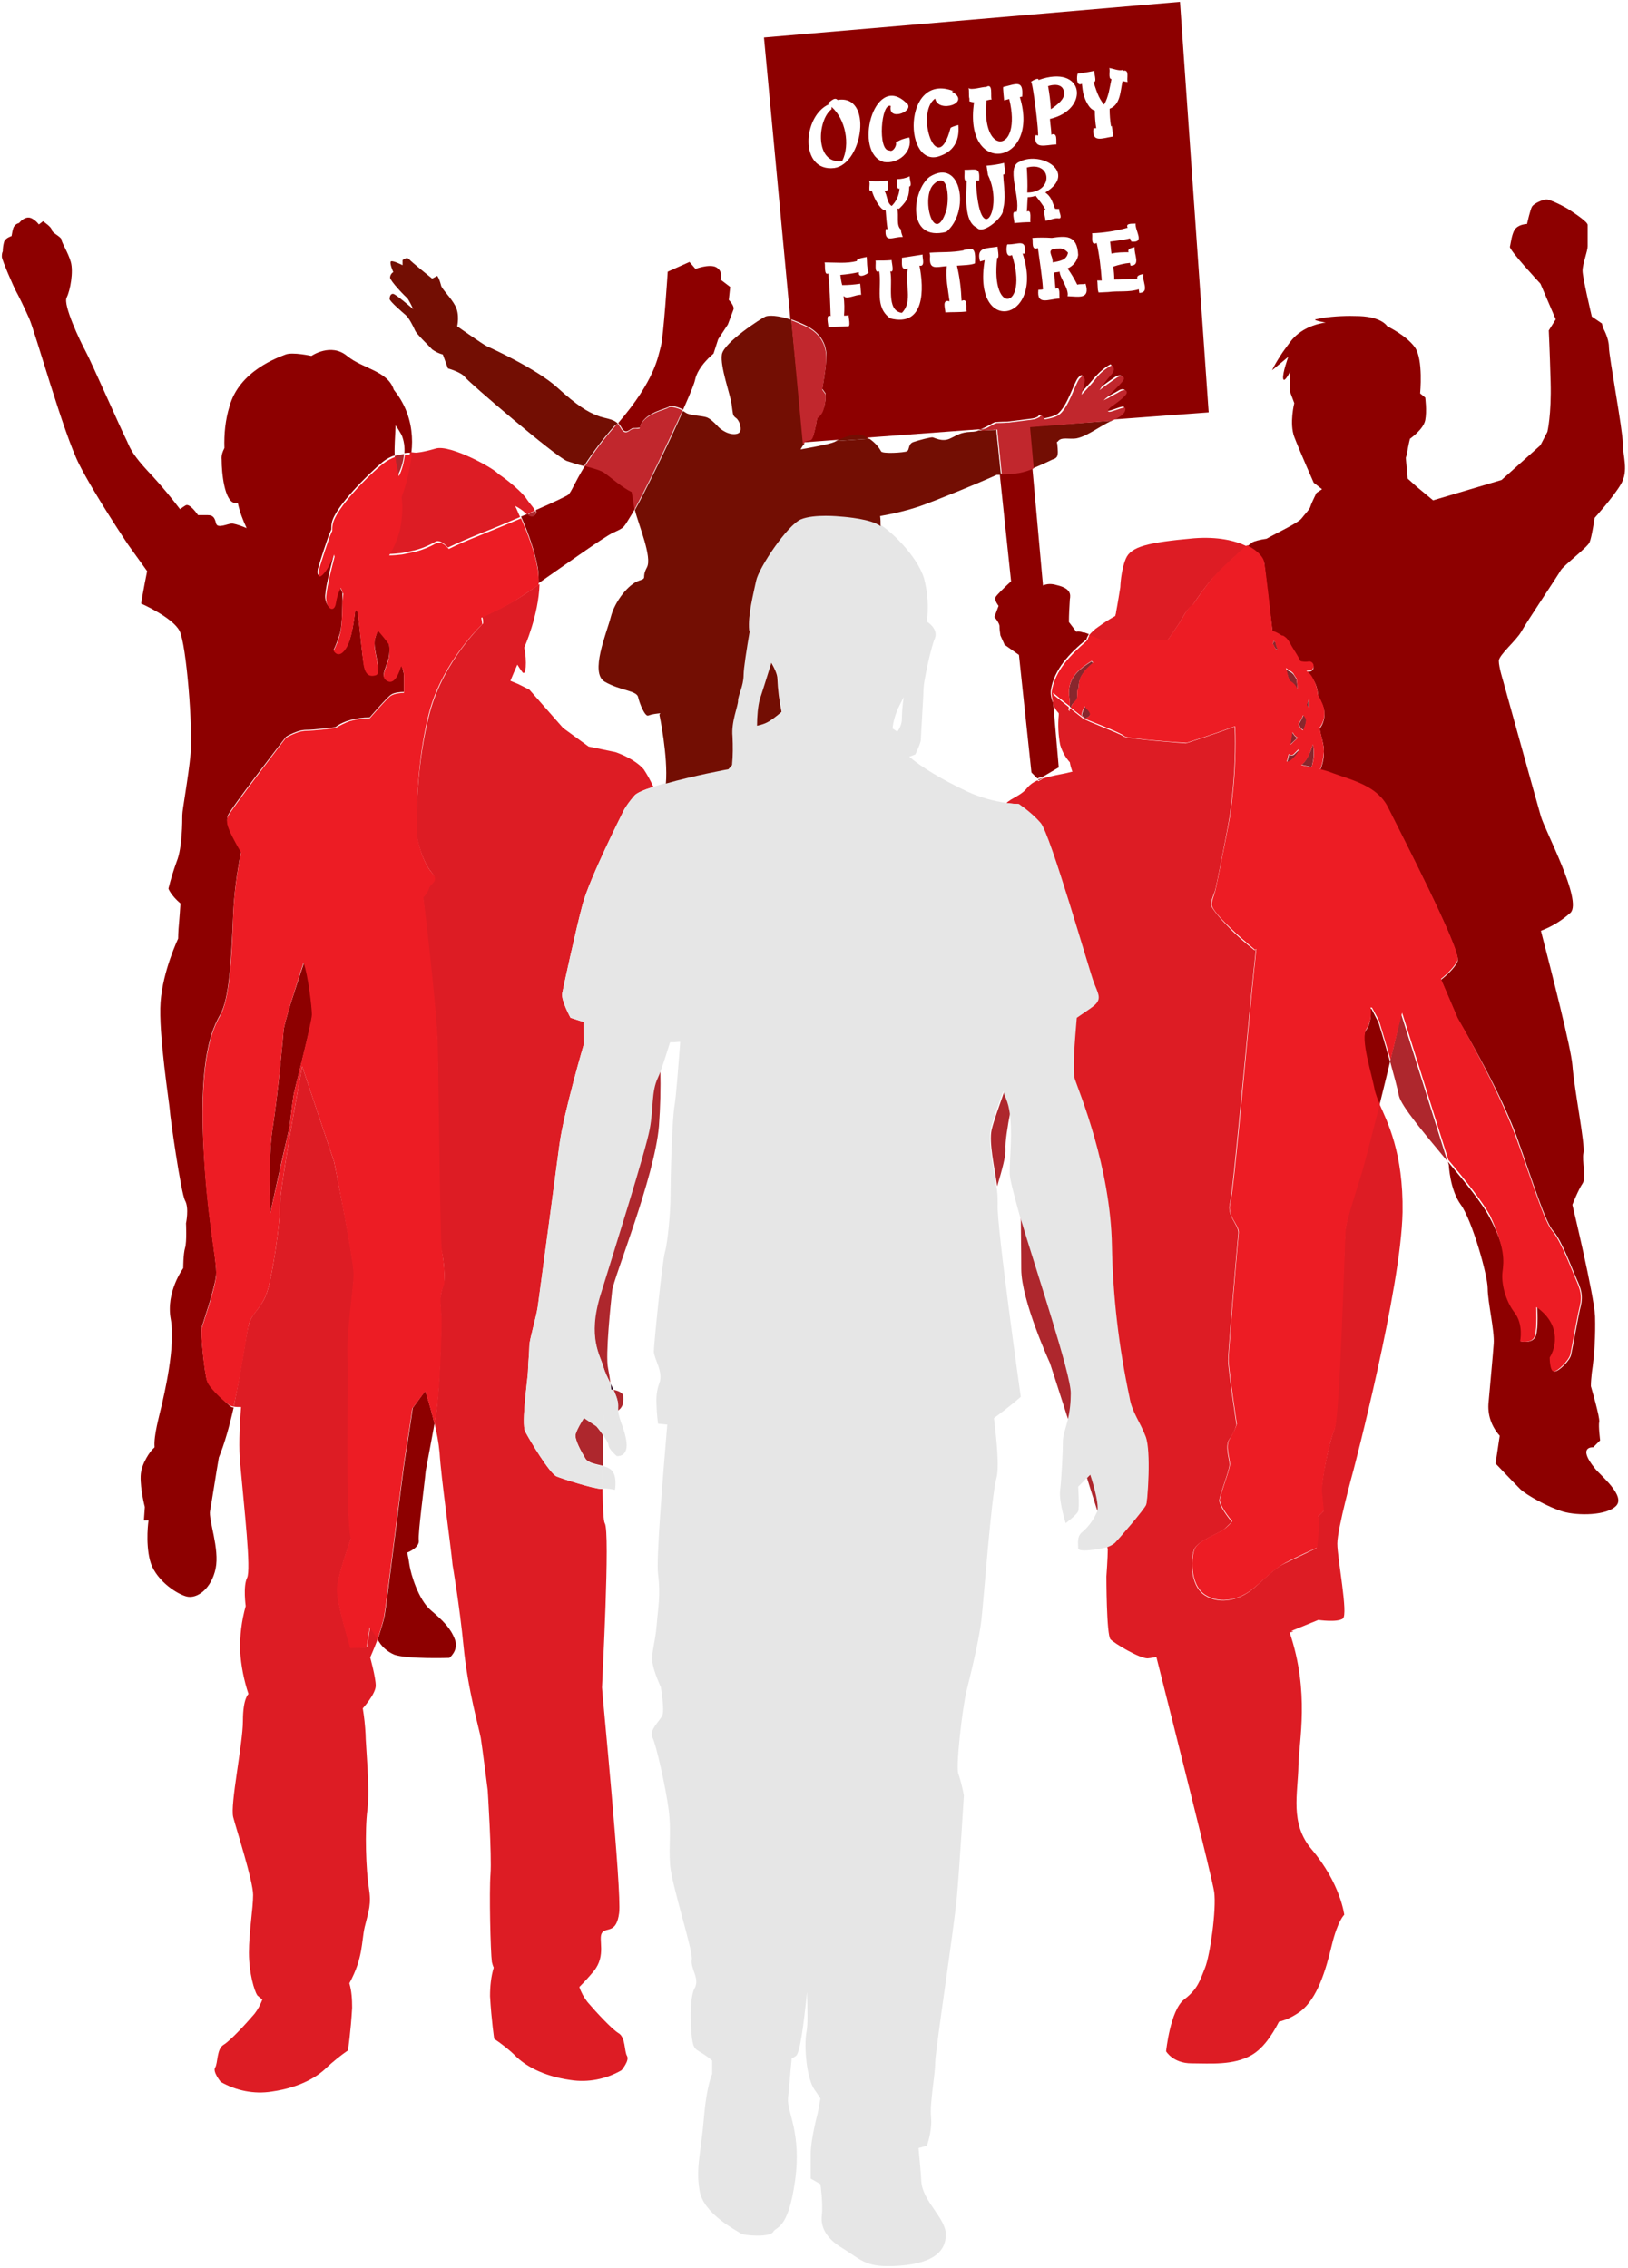 <?xml version="1.0" encoding="UTF-8"?>
<svg width="359px" height="500px" viewBox="0 0 359 500" version="1.1" xmlns="http://www.w3.org/2000/svg" xmlns:xlink="http://www.w3.org/1999/xlink">
    <!-- Generator: Sketch 58 (84663) - https://sketch.com -->
    <title>intro-ani-rect-3</title>
    <desc>Created with Sketch.</desc>
    <g id="Page-1" stroke="none" stroke-width="1" fill="none" fill-rule="evenodd">
        <g id="intro-ani-rect-3">
            <path d="M230.102,171.531 C231.939,170.918 233.98,170.714 235.408,170.306 L236.633,170 C236.633,170 236.531,169.898 236.531,169.898 C236.327,169.286 236.122,168.571 236.02,167.959 C235,166.837 234.286,165.51 233.878,164.082 C233.367,161.939 233.265,159.796 233.571,157.551 C233.571,157.449 233.571,157.347 233.571,157.143 C233.061,156.531 232.755,155.918 232.449,155.306 L233.673,169.388 L230.102,171.531 Z" id="Path"></path>
            <path d="M197.755,161.429 C198.367,160.612 198.776,159.592 198.776,158.571 C198.776,157.551 198.878,155.612 199.082,153.673 C198.673,154.694 198.163,155.612 197.857,156.122 C197.143,157.551 196.735,159.082 196.633,160.612 C196.939,160.816 197.245,161.02 197.551,161.224 C197.653,161.327 197.653,161.327 197.755,161.429 Z" id="Path"></path>
            <path d="M116.02,113.163 C115.306,112.551 114.49,111.939 113.673,111.531 C114.082,112.347 114.388,113.163 114.796,113.98 L116.327,113.367 C116.224,113.367 116.122,113.265 116.02,113.163 Z" id="Path"></path>
            <path d="M302.449,222.449 C302.347,222.449 302.245,222.449 302.143,222.347 C302.143,222.347 302.755,225 301.224,227.143 C299.694,229.286 302.449,237.041 303.061,240.714 C303.265,241.735 303.673,242.755 304.184,243.673 C305,240.408 305.816,237.041 306.531,234.082 C305.306,229.694 303.98,225.408 303.98,225.408 L302.449,222.449 Z" id="Path" fill="#8D0000" fill-rule="nonzero"></path>
            <path d="M237.347,139.286 L235.714,137.143 C235.714,135.51 235.816,133.878 235.918,132.143 C236.122,131.02 236.122,129.694 232.959,128.98 C231.939,128.673 230.918,128.673 230,129.082 L227.653,103.163 C226.633,103.571 225.51,103.878 224.388,104.082 C223.163,104.286 221.837,104.388 220.612,104.388 L219.592,94.49 L215.714,94.796 C217.551,94.286 218.878,93.163 219.49,93.061 C219.694,93.061 220.714,92.959 222.143,92.959 C224.388,92.653 227.245,92.347 227.755,92.245 C228.163,92.143 228.673,92.041 228.98,91.735 C228.98,91.735 229.286,90.816 230.102,92.245 C231.531,92.041 232.653,91.633 233.265,91.224 C235.408,89.49 236.837,84.286 237.755,83.265 C238.673,82.245 238.673,82.857 238.878,83.367 C239.082,83.878 238.163,86.837 238.163,86.837 C238.163,86.837 240,84.898 241.429,83.163 C242.449,82.041 243.571,81.02 244.898,80.306 C244.898,80.306 245.918,81.122 244.796,82.347 C243.878,83.469 242.959,84.592 242.143,85.816 C243.061,85.102 245.612,83.265 246.122,82.959 C246.837,82.551 247.857,82.755 247.449,83.571 C247.041,84.388 243.061,88.061 243.061,88.061 C243.469,87.959 243.98,87.755 244.286,87.449 C244.49,87.245 246.02,86.531 246.633,86.122 C247.245,85.714 248.163,85.612 248.163,86.429 C248.163,87.245 244.592,89.592 244.592,89.592 L244.082,90.102 C244.082,90.102 243.673,90.816 244.796,90.51 C245.918,90.204 247.857,89.286 247.857,89.796 C247.959,90.612 247.347,91.531 245,92.551 L245,92.551 L226.735,93.878 L226.735,93.878 L266.531,90.918 L260.204,0.408 L168.469,8.265 L176.837,97.551 L219.388,94.388 L222.959,128.163 C221.837,129.184 219.694,131.224 219.49,131.735 C219.286,132.449 220.204,133.571 220.204,133.571 L219.286,136.02 C219.286,136.02 220.408,137.347 220.408,138.061 C220.408,138.776 220.51,139.388 220.612,140.102 L221.531,142.143 L224.694,144.388 L227.449,170.306 L228.776,171.633 C229.184,171.429 229.592,171.327 230,171.224 L233.469,169.184 L232.245,155 C231.837,154.082 231.633,153.163 231.735,152.143 C232.449,147.551 235.918,143.98 239.388,141.122 C239.49,141.02 239.592,141.02 239.592,140.918 C239.694,140.51 239.898,140.204 240.102,139.796 L238.98,139.388 C239.184,139.694 238.061,138.98 237.347,139.286 Z M217.143,57.347 C216.939,57.449 216.327,57.551 216.122,57.653 C215.204,54.388 217.551,54.796 220,54.388 C219.898,54.49 220.51,57.143 219.898,56.837 C218.367,69.796 226.939,68.163 223.163,56.224 C221.735,57.041 221.837,54.388 222.143,53.878 C224.592,53.98 226.327,52.449 226.02,55.918 C225.816,55.918 225.714,55.918 225.51,55.918 C230.51,70.918 214.286,74.184 217.143,57.347 Z M223.673,49.184 C223.776,48.673 222.857,46.224 224.184,46.735 C225.102,43.469 221.633,36.531 225,35.612 L224.898,35.612 C229.694,33.265 237.653,38.061 230.51,42.449 C231.837,43.367 232.041,44.49 232.653,46.02 C232.857,46.02 233.367,46.122 233.571,46.02 C233.367,46.531 234.388,48.061 233.571,48.163 C232.551,47.959 231.531,48.571 230.51,48.673 C230.714,48.571 229.796,46.02 230.612,46.327 C230,45.204 229.184,44.184 228.367,43.163 C227.755,43.367 227.245,43.469 226.633,43.469 C226.531,44.49 226.531,45.612 226.429,46.633 C227.653,46.02 227.041,48.571 227.245,48.98 C226.122,48.98 224.592,49.082 223.673,49.184 Z M235.408,65.306 C235.816,63.776 233.673,61.224 233.673,59.898 C233.265,60 232.857,60 232.449,60.102 C232.551,61.327 232.653,62.449 232.755,63.673 C233.98,62.959 233.469,65.306 233.673,65.816 C231.224,65.918 228.571,67.449 228.98,63.878 C229.286,63.878 229.694,63.878 230,63.776 C229.796,60.714 229.286,57.857 228.878,54.694 C227.347,55.306 227.857,53.265 227.653,52.449 C229.082,52.347 230.51,52.347 231.939,52.449 C234.898,52.041 237.551,51.633 237.755,56.224 C237.551,57.551 236.633,58.673 235.408,59.184 C236.224,60.306 236.939,61.531 237.551,62.755 C238.367,62.551 238.878,62.755 239.388,62.551 C240.408,66.02 238.061,65.408 235.408,65.306 L235.408,65.306 Z M249.49,53.265 C249.388,53.061 249.286,52.857 249.184,52.551 C247.653,52.959 246.122,53.061 244.796,53.265 C244.898,53.878 245,55.306 245.102,55.918 C246.327,55.612 247.653,55.612 248.878,55.612 C248.469,54.796 249.796,54.592 250.204,54.49 C250,56.02 251.633,58.571 249.286,58.571 C249.286,58.367 249.184,58.163 249.184,57.959 C247.959,58.061 246.735,58.367 245.51,58.776 C245.612,59.694 245.714,60.714 245.714,61.633 C247.449,61.633 249.184,61.531 250.816,61.429 C250.51,60.612 251.837,60.51 252.143,60.408 C251.735,61.939 253.673,64.49 251.224,64.592 C251.224,64.286 251.122,64.082 251.122,63.776 C248.878,64.49 246.633,64.082 244.388,64.388 L244.388,64.388 L242.245,64.49 L242.143,64.082 C242.041,64.082 242.041,61.837 241.939,61.837 L242.959,61.837 C242.755,59.082 242.449,56.327 241.837,53.571 C240.408,54.286 241.02,52.041 240.816,51.429 C243.469,51.327 246.122,50.918 248.673,50.204 C248.061,49.082 250,49.388 250.408,49.286 C250.306,51.02 252.551,53.571 249.49,53.265 L249.49,53.265 Z M241.327,15.612 C241.122,15.918 242.041,18.265 241.122,18.061 C241.735,19.796 242.143,21.531 243.469,23.061 C244.49,21.327 244.694,19.286 245.102,17.449 C244.286,17.347 244.898,15.51 244.592,15 C245.51,15.102 246.735,15.714 247.653,15.408 C247.653,15.51 247.653,15.51 247.653,15.612 C249.184,15.204 248.367,17.449 248.673,18.061 C248.265,18.061 247.959,17.959 247.551,17.857 C247.041,20 247.143,23.061 244.694,23.98 C244.694,25.306 244.796,26.633 245,27.857 L245.204,27.755 C245.102,27.755 245.612,30.102 245.408,30.102 C242.959,30.51 240.714,31.531 241.122,28.265 L241.735,28.265 C241.531,27.041 241.429,25.714 241.429,24.388 C240.102,24.082 239.286,21.939 238.98,21.02 C238.776,20.204 238.673,19.388 238.571,18.469 C237.245,19.184 237.449,16.633 237.653,16.224 C236.429,16.429 240.102,15.918 241.327,15.612 L241.327,15.612 Z M228.98,17.653 C239.184,13.98 240.408,24.184 231.531,26.224 C231.633,27.755 231.837,28.571 231.837,29.694 C233.265,29.082 232.857,31.122 232.959,31.837 C230.51,31.939 227.857,33.061 228.367,29.796 C228.469,29.796 228.673,29.796 228.878,29.898 C229.184,29.898 227.755,17.857 227.347,18.061 C227.449,17.857 229.184,16.939 228.98,17.653 Z M217.449,19.184 C219.082,18.163 218.367,21.327 218.673,21.939 C218.367,21.939 217.959,22.041 217.551,22.143 C216.224,34.49 225.51,33.98 222.551,21.837 C222.143,21.939 221.735,22.041 221.429,22.143 C221.429,22.143 221.122,19.286 221.224,19.184 C224.184,18.469 225.714,17.551 225.408,21.327 C225.204,21.327 225.102,21.327 224.898,21.429 C229.49,36.429 212.347,39.184 214.796,22.551 C214.49,22.551 214.082,22.449 213.776,22.347 L213.776,21.735 C213.571,21.224 213.776,19.898 213.571,19.388 C214.082,20 216.735,19.082 217.449,19.184 L217.449,19.184 Z M210.306,20.102 C210.204,20.102 210,20.102 209.898,20.204 C214.388,22.653 206.837,25.102 206.224,21.735 C201.735,24.796 206.633,39.694 209.592,28.265 C209.694,27.959 211.122,27.653 211.327,27.551 C211.633,30.714 210.51,33.163 207.551,34.286 C199.184,37.857 198.878,15.612 210.306,20.102 L210.306,20.102 Z M208.673,51.122 C199.796,53.367 201.122,41.939 205,38.98 C212.041,34.592 213.98,46.735 208.673,51.122 L208.673,51.122 Z M199.694,22.551 C202.347,24.286 195.714,27.041 196.429,23.367 C194.286,22.449 193.469,33.367 196.122,33.163 C196.939,33.673 197.857,31.939 197.551,31.429 C198.469,30.816 199.388,30.51 200.51,30.306 C201.327,33.469 198.061,36.224 194.898,35.714 C188.061,33.776 192.653,16.02 199.694,22.551 L199.694,22.551 Z M182.857,22.959 C182.755,22.857 182.653,22.857 182.449,22.755 C182.959,22.653 183.98,21.224 184.694,22.041 C192.551,20.714 190.306,36.122 183.98,37.041 C176.224,37.959 176.939,25.51 182.857,22.959 L182.857,22.959 Z M182.143,79.898 C182.041,81.633 181.327,85.714 181.327,85.714 L182.041,86.735 C182.143,87.857 181.939,88.98 181.633,90 C181.327,90.816 180.816,91.531 180.204,92.041 C180.204,92.041 179.898,94.082 179.388,95.816 C178.878,97.551 178.367,96.633 177.449,97.347 C177.347,97.449 177.347,97.449 177.245,97.551 L177.041,97.551 L174.49,70.408 C175.612,70.816 176.837,71.327 177.857,71.837 C182.653,74.286 182.347,78.265 182.143,79.898 L182.143,79.898 Z M189.388,60 C188.061,60.306 186.633,60.51 185.306,60.612 C185.408,61.327 185.51,62.143 185.714,62.857 C187.041,62.857 188.367,62.755 189.694,62.551 C189.694,62.551 189.898,65 189.898,65 C188.776,64.898 186.633,66.122 186.122,65.306 L186.02,65.306 C186.224,66.735 186.224,68.163 186.122,69.592 C186.429,69.592 186.837,69.592 187.143,69.49 C187.041,69.694 187.755,72.347 186.837,71.939 L186.837,71.939 C185.408,72.041 183.98,72.041 182.653,72.143 C182.755,71.633 181.939,69.184 183.163,69.694 C183.061,66.531 182.959,63.367 182.653,60.306 C181.633,60.816 182.041,58.265 181.837,57.857 C184.286,57.857 186.633,58.163 188.98,57.551 C188.673,56.939 191.02,56.735 191.122,56.633 C191.224,57.857 191.122,58.878 191.531,60.102 C191.122,60.51 189.184,61.531 189.388,60 L189.388,60 Z M191.633,39.898 C192.959,40 194.388,40 195.714,39.796 C195.612,40.408 196.429,42.347 195,42.041 C195.714,43.061 195.51,44.694 196.633,45.408 C197.653,44.388 198.265,43.061 198.367,41.531 C197.551,42.041 197.959,39.694 197.755,39.49 C198.776,39.49 199.694,39.286 200.612,38.878 C200.51,39.49 201.224,41.02 200.51,41.122 C200.408,43.061 200.408,43.98 198.265,46.02 C198.265,46.02 198.265,46.02 198.265,46.02 L198.265,46.02 C198.163,46.02 197.857,46.02 197.857,46.02 C198.265,47.551 197.551,49.694 198.673,50.612 C198.673,51.122 198.878,51.735 199.082,52.245 C196.939,52.143 195,53.776 195.306,50.51 L195.714,50.51 C195.51,49.184 195.408,47.755 195.306,46.429 C194.796,46.327 194.388,46.02 194.082,45.612 C193.265,44.592 192.653,43.367 192.245,42.041 C191.224,42.551 192.041,40.408 191.633,39.898 L191.633,39.898 Z M202.755,58.571 C203.776,63.673 203.98,72.143 196.327,70.204 C192.755,67.653 194.49,63.469 193.878,59.796 C192.653,60.408 193.265,57.857 193.061,57.449 C194.286,57.449 195.408,57.449 196.633,57.347 C196.531,57.653 197.347,60.306 196.327,59.796 C196.939,62.755 195.306,68.469 198.878,68.98 C201.429,66.429 199.388,62.449 200.204,59.184 C198.469,59.796 198.98,57.857 198.878,56.837 C200.102,56.633 202.143,56.327 203.469,56.122 C203.265,56.531 204.184,58.878 202.755,58.571 Z M215,58.061 C214.082,58.469 212.347,58.469 211.02,58.571 C211.633,61.122 211.939,63.776 212.041,66.327 C213.571,65.612 212.959,67.959 213.163,68.673 C211.633,68.878 210,68.776 208.469,68.878 C208.469,68.061 207.653,65.918 209.388,66.429 C209.082,63.878 208.469,61.327 208.776,58.673 C206.327,58.878 204.796,59.592 205.102,56.429 L205,55.714 C207.755,55.51 209.694,55.714 212.449,55.204 C212.449,55 213.469,55 213.469,55 C215.408,54.184 215,57.143 215,58.061 L215,58.061 Z M213.163,39.898 C212.347,40 212.857,37.959 212.653,37.449 C215.306,37.449 216.122,36.735 215.918,39.796 L215.204,39.796 C215.918,55.51 221.531,46.02 217.857,38.571 C217.755,37.857 217.653,37.245 217.551,36.531 C218.878,36.429 220.204,36.224 221.429,35.918 C221.327,36.122 222.041,38.673 221.224,38.469 C221.327,41.02 221.939,43.776 221.122,46.327 C221.633,47.449 216.837,51.939 215.408,50.204 C212.449,48.776 213.163,43.163 213.163,39.898 Z" id="Shape" fill="#8D0000" fill-rule="nonzero"></path>
            <path d="M344.184,125.714 C344.898,124.592 350,120.714 350.51,119.592 C351.02,118.469 351.633,114.184 351.633,114.184 C351.633,114.184 355.714,109.694 357.449,106.735 C359.184,103.776 357.857,100.612 357.857,97.755 C357.857,94.898 354.796,78.571 354.796,76.531 C354.796,74.49 353.469,72.245 353.469,72.245 L353.265,71.327 L351.02,69.796 C351.02,69.796 348.98,61.224 348.98,59.694 C348.98,58.163 350.102,55.408 350.102,54.286 L350.102,49.592 C350.102,48.878 346.939,46.837 346.02,46.224 C345.102,45.612 341.939,43.98 341.02,43.98 C340.102,43.98 338.265,44.898 337.857,45.51 C337.449,46.122 336.735,49.388 336.735,49.388 C336.735,49.388 335.204,49.388 334.286,50.306 C333.367,51.224 333.163,53.673 332.959,54.388 C332.755,55.102 339.694,62.551 339.694,62.551 L343.061,70.408 L341.531,72.857 C341.531,72.857 341.735,76.939 341.939,84.184 C342.143,91.429 341.224,95.204 341.224,95.204 L339.694,98.163 L331.122,105.816 L316.02,110.306 L312.449,107.347 L310.408,105.51 L310,100.918 C310.102,100.714 310.102,100.51 310.204,100.306 C310.612,97.857 310.918,96.735 310.918,96.735 C310.918,96.735 313.878,94.694 314.286,92.653 C314.694,90.612 314.286,87.653 314.286,87.653 L313.163,86.735 C313.163,86.735 313.878,79.286 312.041,76.633 C310.204,73.98 305.918,71.939 305.918,71.939 C305.918,71.939 304.796,69.898 299.796,69.694 C297.041,69.592 294.286,69.694 291.633,70.102 C291.122,70.204 290.612,70.306 290.102,70.408 C289.388,70.612 292.347,71.122 292.347,71.122 C292.347,71.122 287.347,71.531 284.49,75.408 C283.673,76.531 282.959,77.449 282.449,78.265 C281.735,79.388 281.02,80.51 280.51,81.633 L284.082,78.673 C284.082,78.673 282.755,82.347 282.959,83.469 C283.163,84.592 284.49,81.939 284.49,81.939 L284.49,86.429 L285.408,88.878 C285.408,88.878 284.286,93.367 285.408,96.327 C286.531,99.286 289.694,106.429 289.694,106.429 C289.694,106.429 290.51,107.041 291.531,107.857 L290.306,108.673 C290.306,108.673 289.184,110.918 288.98,111.633 C288.776,112.347 288.061,112.959 286.939,114.388 C286.02,115.408 281.429,117.551 279.286,118.776 C277.857,118.98 276.633,119.286 276.122,119.592 C275.918,119.796 275.51,120.102 275,120.408 C277.347,121.633 278.571,123.163 278.776,124.184 C278.98,125.714 280,134.694 280.612,139.286 C281.327,139.49 282.041,139.898 282.653,140.306 C282.755,140.306 282.959,140.306 283.061,140.408 C283.98,140.918 284.388,141.837 284.898,142.755 C285.51,143.776 286.224,144.796 286.735,145.918 C286.837,146.02 286.939,146.02 287.041,146.02 C287.551,146.02 288.061,146.02 288.673,146.02 C290,146.02 290,148.061 288.673,148.061 L288.061,148.061 C288.673,148.571 289.082,149.082 289.49,149.694 C290.204,150.816 290.612,152.041 290.612,153.367 C291.02,153.98 291.327,154.694 291.633,155.408 C292.347,157.143 292.143,159.184 291.02,160.612 C291.224,162.347 292.041,164.082 291.939,165.918 C291.939,167.245 291.633,168.571 291.122,169.796 C292.041,170.102 293.061,170.408 294.082,170.714 C298.265,172.245 303.673,173.367 306.122,178.265 C308.571,183.163 322.347,209.796 321.429,211.939 C321.02,212.959 319.694,214.49 317.755,216.02 L321.429,224.592 C321.429,224.592 330.408,239.592 334.388,250.408 C338.265,261.224 340.714,269.388 342.551,271.429 C344.388,273.469 346.735,279.898 347.653,281.939 C348.571,283.98 349.184,285.51 348.571,287.959 C347.959,290.408 346.735,297.551 346.429,298.776 C346.122,300 343.776,302.347 342.857,302.347 C341.939,302.347 341.939,299.286 341.939,299.286 C343.061,297.449 343.367,295.306 342.857,293.265 C341.939,290 338.98,288.163 338.98,288.163 C338.98,288.163 339.286,292.653 338.673,294.49 C338.061,296.327 335.408,295.714 335.408,295.714 C335.408,295.714 336.327,292.143 334.184,289.388 C332.041,286.633 331.224,282.755 331.531,280.408 C331.837,278.061 332.143,275.306 328.469,268.367 C326.939,265.408 323.163,260.714 319.286,256.122 L319.49,256.837 C319.49,256.837 319.694,262.245 322.143,265.612 C324.592,268.98 328.061,281.122 328.061,284.082 C328.061,287.041 329.592,293.367 329.388,296.224 C329.184,299.082 328.673,304.388 328.265,309.082 C327.959,311.837 328.878,314.49 330.714,316.531 L329.796,322.653 C329.796,322.653 333.878,326.939 335.204,328.265 C336.531,329.592 341.531,332.347 344.694,333.265 C347.857,334.184 354.388,334.184 356.429,331.939 C358.469,329.694 352.755,325.102 351.735,323.776 C347.653,318.776 351.327,319.082 351.327,319.082 L352.857,317.551 C352.857,317.551 352.449,314.388 352.653,313.469 C352.857,312.551 350.816,305.612 350.816,305.612 C350.816,304.592 350.918,303.673 351.02,302.653 C351.633,298.571 351.837,294.388 351.735,290.204 C351.531,285.51 346.735,265.612 346.735,265.612 C346.735,265.612 348.061,262.245 348.98,260.918 C349.898,259.592 348.776,255.918 349.184,254.184 C349.592,252.347 347.143,240.204 346.735,234.796 C346.429,231.02 342.245,214.694 339.796,205.204 C342.245,204.286 344.388,202.959 346.327,201.224 C348.98,198.571 340.714,183.163 339.796,180 C338.878,176.837 331.429,150 331.429,150 C331.429,150 330.51,147.041 330.51,145.714 C330.51,144.388 334.388,141.224 335.51,139.184 C336.633,137.143 343.571,126.837 344.184,125.714 Z" id="Path" fill="#8D0000" fill-rule="nonzero"></path>
            <path d="M45.714,304.49 C45.102,302.959 44.184,293.878 44.49,292.653 C44.796,291.429 47.347,284.184 47.653,281.122 C47.959,278.061 45.51,268.367 44.796,250.816 C44.082,233.265 46.633,227.041 48.571,223.673 C50.51,220.306 51.02,211.837 51.429,201.531 C51.633,196.939 52.245,192.347 53.163,187.755 C52.551,186.633 52.041,185.714 51.735,185.204 C50.204,182.347 49.898,181.122 50.204,179.898 C50.51,178.673 63.061,162.449 63.061,162.449 C63.061,162.449 65.51,160.918 67.449,160.918 C69.388,160.918 73.98,160.306 73.98,160.306 C74.898,159.592 76.02,159.082 77.143,158.776 C78.571,158.367 80,158.163 81.531,158.163 C81.531,158.163 85.306,153.776 86.224,153.163 C86.939,152.653 88.367,152.551 89.082,152.551 L89.082,148.776 C88.98,148.061 88.776,147.245 88.469,146.633 C87.551,149.49 86.531,150.612 85.51,150 C83.776,149.184 85,147.653 85.714,145.102 C85.918,144.082 85.918,142.959 85.816,141.939 C85.102,140.918 84.184,139.796 83.367,138.878 C83.061,139.49 82.857,140.204 82.653,140.918 C82.143,143.265 84.388,148.163 82.857,148.673 C80.51,149.388 80.306,147.041 80,144.898 C79.796,143.469 79.286,138.163 78.878,134.796 L78.367,134.286 C78.061,136.837 77.551,140.714 76.429,142.551 C74.796,145.408 73.571,143.265 73.571,143.265 C74.184,142.041 74.592,140.816 75,139.49 C75.51,137.653 75.51,132.449 75.51,132.449 L75.51,130.612 C75.306,130.306 75.204,130 75.102,129.694 C75.102,129.592 75.102,129.49 75,129.286 C74.49,130.306 74.082,131.531 73.878,132.653 C73.673,134.796 72.041,134.082 71.735,131.939 C71.531,130.51 72.755,125.612 73.571,122.449 L73.469,121.939 C72.857,123.367 72.143,125.102 71.224,126.122 C69.592,127.959 70.102,125.408 70.102,125.408 C70.102,125.408 70.816,122.857 72.449,118.163 C72.653,117.653 72.857,117.245 73.061,116.735 C73.061,116.224 73.061,115.816 73.163,115.306 C73.776,111.837 81.327,104.388 84.388,101.837 C85.204,101.224 86.02,100.714 87.041,100.408 C86.939,98.571 87.143,96.224 87.245,93.776 C87.755,94.49 88.163,95.204 88.571,95.918 C89.082,97.143 89.286,98.571 89.184,99.898 C89.694,99.796 90.204,99.796 90.714,99.796 C90.918,98.163 90.918,96.633 90.714,95 C90.306,91.633 88.98,88.571 86.837,85.918 C85.51,81.735 80,81.327 76.531,78.469 C72.959,75.51 68.673,78.469 68.673,78.469 C68.673,78.469 64.49,77.551 62.959,78.163 C61.429,78.776 52.755,81.735 50.612,89.592 C49.694,92.551 49.388,95.714 49.49,98.776 C49.082,99.592 48.776,100.408 48.878,101.327 C48.878,104.286 49.49,110.612 51.837,110.918 C52.041,110.918 52.245,110.918 52.449,110.918 C52.857,112.857 53.571,114.694 54.388,116.429 C53.367,116.02 52.347,115.612 51.224,115.408 C50.306,115.408 47.959,116.633 47.653,115.408 C47.347,114.184 47.041,113.571 45.816,113.571 L43.673,113.571 C43.673,113.571 41.837,110.816 40.918,111.429 C40.714,111.531 40.306,111.837 39.694,112.245 C37.755,109.694 35.714,107.245 33.571,104.898 C28.469,99.592 28.571,98.265 27.755,96.735 C26.939,95.204 20.102,79.694 18.878,77.449 C17.653,75.204 13.878,67.245 14.694,65.612 C15.51,63.98 16.224,59.898 15.612,57.755 C15,55.612 13.571,53.469 13.571,52.857 C13.571,52.245 11.429,51.327 11.429,50.714 C11.429,50.102 9.49,48.776 9.49,48.776 L8.571,49.49 C8.571,49.49 7.347,47.857 6.122,47.959 C5.306,48.061 4.694,48.571 4.184,49.184 C3.673,49.286 3.163,49.694 2.959,50.204 C2.755,50.816 2.653,51.429 2.551,52.041 C2.551,52.041 1.224,52.449 0.918,53.265 C0.714,53.98 0.612,54.694 0.612,55.408 C0.408,55.816 0.408,56.224 0.408,56.633 C0.51,57.551 3.061,63.367 3.571,64.286 C4.082,65.204 5.102,67.245 6.429,70.204 C7.755,73.163 13.98,95.51 17.449,102.347 C20.918,109.184 28.265,120.102 28.265,120.102 L32.449,125.918 C31.633,129.898 31.122,133.061 31.122,133.061 C31.122,133.061 38.061,136.122 39.592,139.082 C41.122,142.041 42.551,160.714 42.041,166.122 C41.531,171.531 40.204,178.469 40.204,179.694 C40.204,180.918 40.204,186.939 38.98,189.898 C38.265,191.837 37.653,193.878 37.143,195.918 C37.143,195.918 37.653,197.347 39.796,199.184 C39.694,200.612 39.592,202.347 39.49,203.367 C39.286,205.408 39.286,206.939 39.286,206.939 C39.286,206.939 35.918,213.98 35.408,220.918 C34.898,227.857 37.449,243.878 37.449,244.796 C37.449,245.714 39.898,263.061 40.816,264.694 C41.735,266.327 41.02,269.694 41.02,269.694 C41.02,269.694 41.224,273.776 40.816,275.102 C40.408,276.429 40.408,279.592 40.408,279.592 C40.408,279.592 36.531,284.796 37.653,290.816 C38.776,296.837 36.122,307.755 35.612,310 C35.102,312.245 33.878,316.531 34.082,318.98 C34.082,318.98 34.082,318.98 34.082,319.082 L33.469,319.694 C33.469,319.694 31.122,322.449 31.02,325.408 C30.918,328.367 31.939,332.245 31.939,332.245 L31.735,335.204 L32.755,335.204 C32.755,335.204 32.041,339.898 33.061,343.98 C34.082,348.061 38.571,351.224 41.02,351.939 C43.469,352.653 46.633,350.204 47.551,345.816 C48.469,341.429 45.918,335 46.327,333.061 C46.633,331.531 47.755,324.184 48.265,321.327 C49.49,318.367 50.612,314.388 51.531,310.306 C51.327,310.306 51.224,310.204 51.02,310.204 C50.102,309.49 46.327,306.02 45.714,304.49 Z" id="Path" fill="#8D0000" fill-rule="nonzero"></path>
            <path d="M160.714,66.122 L161.02,63.265 L158.878,61.633 C158.878,61.633 159.592,59.796 157.857,58.878 C156.327,58.163 153.367,59.286 153.367,59.286 L152.041,57.755 L147.245,59.898 C147.245,59.898 146.327,74.286 145.714,76.429 C145.102,78.571 144.49,83.776 136.327,93.265 C136.531,93.469 136.735,93.776 136.939,94.082 C137.959,96.122 138.878,94.49 139.592,94.388 C139.694,94.388 140.306,94.388 141.122,94.286 C141.735,91.02 147.041,90.102 147.449,89.694 C147.857,89.286 149.592,89.694 150.612,90.306 C147.449,97.449 142.245,108.265 140,112.143 C139.898,111.837 139.898,111.633 139.898,111.429 C139.796,110.51 139.592,109.388 139.388,108.265 C137.449,107.449 134.694,105.102 133.469,104.184 C132.653,103.571 130.816,103.061 129.082,102.551 C126.633,106.531 126.02,108.469 125.306,109.082 C124.694,109.49 121.939,110.816 118.163,112.449 C118.163,112.551 118.163,112.653 118.265,112.755 C118.265,113.367 117.653,114.286 116.429,113.265 L114.898,113.878 C116.531,117.551 117.959,121.633 118.571,125.102 C118.776,126.224 118.776,127.449 118.776,128.571 C125.102,124.184 133.367,118.265 135.204,117.449 C137.857,116.224 137.347,116.531 139.388,113.265 C141.429,110 152.653,86.837 153.265,83.776 C153.878,80.714 157.347,77.959 157.347,77.959 L158.367,74.796 L160.51,71.531 C160.51,71.531 161.429,69.082 161.735,68.265 C162.041,67.449 160.714,66.122 160.714,66.122 Z" id="Path" fill="#8D0000" fill-rule="nonzero"></path>
            <path d="M91.02,310.408 C91.02,310.408 90.102,316.939 89.49,320.408 C88.878,323.878 85.408,352.857 84.796,356.327 C84.388,358.061 83.878,359.694 83.265,361.429 C84.082,362.959 85.306,364.082 86.939,364.796 C89.796,365.816 99.082,365.51 99.082,365.51 C99.082,365.51 101.224,363.878 100.306,361.429 C99.388,358.98 97.755,357.347 95,355 C92.245,352.653 90.612,347.041 90.306,345.102 C90.204,344.286 90,343.265 89.796,342.245 L89.898,342.245 C89.898,342.245 92.551,341.224 92.347,339.592 C92.143,337.959 93.571,327.653 93.878,324.286 C93.98,323.673 94.796,319.388 95.816,313.878 C94.898,310 93.776,306.633 93.776,306.633 L91.02,310.408 Z" id="Path" fill="#8D0000" fill-rule="nonzero"></path>
            <path d="M62.551,227.041 C62.245,230.51 61.327,240.816 60.102,248.878 C59.388,253.265 59.388,261.327 59.49,267.959 C61.429,258.878 63.878,248.265 63.878,248.265 C63.878,248.265 64.49,242.653 64.796,241.122 C65.102,239.592 68.878,225.204 68.878,223.673 C68.878,222.245 68.163,215.102 67.041,212.245 C64.898,218.571 62.755,225.306 62.551,227.041 Z" id="Path" fill="#8D0000" fill-rule="nonzero"></path>
            <path d="M88.061,116.224 C87.551,118.265 86.735,120.306 85.612,122.143 C86.531,122.143 87.551,122.041 88.469,121.939 L91.429,121.327 C93.061,120.918 94.49,120.306 95.918,119.49 C96.633,118.98 97.653,119.49 98.776,120.714 C100.714,119.796 103.061,118.776 105.816,117.653 C108.776,116.531 111.837,115.204 114.694,113.98 C114.286,113.163 113.98,112.245 113.571,111.531 C114.388,111.939 115.204,112.449 115.918,113.163 C116.02,113.265 116.122,113.367 116.224,113.367 C116.837,113.061 117.449,112.857 117.959,112.551 C117.755,111.939 116.939,111.224 116.122,110 C115.204,108.571 111.939,105.816 109.898,104.49 C108.98,103.265 99.286,97.959 96.122,98.878 C92.959,99.796 91.735,99.796 91.735,99.796 C91.327,99.796 90.918,99.694 90.408,99.694 C90.102,102.857 89.286,106.02 88.163,109.082 C88.673,111.633 88.571,113.98 88.061,116.224 Z" id="Path" fill="#DD1C24" fill-rule="nonzero"></path>
            <path d="M136.224,310.102 C136.224,310.408 136.224,310.714 136.224,311.02 C137.653,310.102 137.449,308.673 137.449,307.857 C137.449,307.041 136.122,306.531 135.306,306.429 C135.918,307.857 136.429,309.184 136.224,310.102 Z" id="Path" fill="#AE272D" fill-rule="nonzero"></path>
            <path d="M128.776,312.551 C128.776,312.551 127.245,315 126.939,316.122 C126.633,317.245 128.163,320 129.082,321.531 C129.694,322.551 131.429,322.755 132.959,323.163 C132.959,321.02 132.959,318.673 132.959,316.327 C132.245,315.306 131.429,314.286 131.429,314.286 L128.776,312.551 Z" id="Path" fill="#AE272D" fill-rule="nonzero"></path>
            <path d="M143.163,248.776 C142.245,253.571 135.306,275.51 132.347,285.204 C129.388,294.898 132.347,298.776 132.959,301.122 C133.367,302.449 133.98,303.673 134.592,304.898 C134.49,303.776 134.286,302.755 134.082,301.633 C133.469,298.776 134.694,287.245 135,284.49 C135.306,281.735 144.388,259.49 145.306,248.265 C145.612,244.082 145.714,240 145.612,235.816 C145.408,236.429 145.204,236.939 145,237.347 C143.469,240.714 144.082,243.98 143.163,248.776 Z" id="Path" fill="#AE272D" fill-rule="nonzero"></path>
            <path d="M81.633,358.673 L80.918,363.163 L77.347,363.265 C77.347,363.265 74.184,353.367 74.388,350.204 C74.49,347.653 76.531,341.735 77.449,339.082 C76.224,333.98 76.939,304.49 76.735,299.286 C76.531,293.673 78.061,283.98 78.061,280.816 C78.061,277.653 73.673,256.122 73.673,256.122 L66.633,235.102 C64.286,247.857 61.735,262.755 61.735,265.612 C61.735,270.102 60.102,280.918 58.98,284.592 C57.857,288.265 55.816,289.082 54.898,291.837 C54.388,293.367 53.265,301.837 51.531,310.102 C52.041,310.204 52.551,310.204 53.163,310.204 C52.755,315.102 52.653,319.49 52.959,322.551 C53.878,332.857 55.408,346.02 54.49,347.857 C53.571,349.694 54.184,354.082 54.184,354.082 C53.265,357.347 52.857,360.714 52.959,364.082 C53.163,367.245 53.776,370.408 54.796,373.469 C54.796,373.469 53.571,374.388 53.571,379.388 C53.571,384.388 50.714,397.857 51.429,400.612 C52.143,403.367 55.816,414.694 55.816,417.755 C55.816,420.816 54.898,425.918 54.898,430.51 C54.898,435.102 56.122,438.98 56.735,439.898 C57.041,440.204 57.449,440.51 57.857,440.816 C57.449,441.939 56.837,443.061 56.122,443.98 C54.286,446.122 50.816,449.898 49.286,450.816 C47.755,451.735 48.061,454.898 47.449,455.816 C46.837,456.735 48.673,458.98 48.673,458.98 C52.041,460.918 56.02,461.735 59.898,461.122 C66.429,460.204 70.204,457.653 72.041,455.816 C73.469,454.49 75.102,453.163 76.735,452.041 C76.735,452.041 77.347,447.959 77.653,442.653 C77.653,440.816 77.551,438.98 77.041,437.245 C80.102,431.633 79.694,428.061 80.408,424.898 C81.327,421.122 81.939,419.898 81.327,416.122 C80.714,412.347 80.408,403.673 81.02,398.98 C81.633,394.286 80.612,384.694 80.612,382.245 C80.51,380.408 80.306,378.469 80,376.633 C80,376.633 82.857,373.469 82.857,371.633 C82.857,369.796 81.633,365.408 81.633,365.408 C81.633,365.408 82.449,363.571 83.265,361.429 C83.061,361.122 82.959,360.816 82.857,360.51 L81.633,358.673 Z" id="Path" fill="#DD1C24" fill-rule="nonzero"></path>
            <path d="M122.755,325.51 C121.224,324.898 116.735,317.347 115.816,315.612 C114.898,313.878 116.429,303.571 116.429,302.347 C116.429,301.122 116.735,297.857 116.735,296.633 C116.735,295.408 118.265,290.306 118.571,288.163 C118.878,286.02 122.449,259.286 123.367,252.347 C124.286,245.408 128.776,230.102 128.776,230.102 L128.673,225.306 L125.816,224.388 C125.816,224.388 123.673,220.51 123.98,218.98 C124.286,217.449 126.939,205.102 128.469,199.388 C130,193.673 137.245,179.286 137.245,179.286 C137.245,179.286 137.857,177.755 139.898,175.408 C140.408,174.796 142.041,174.082 144.082,173.469 C143.469,172.143 142.755,170.816 141.939,169.592 C139.796,167.143 135.714,165.816 135.714,165.816 L129.796,164.592 L124.184,160.51 L116.735,152.041 L114.286,150.816 L112.551,150.102 C113.061,148.878 113.571,147.653 114.082,146.531 C114.388,147.041 114.796,147.653 115.102,148.061 C116.02,149.49 116.224,145.714 115.612,142.755 C115.612,142.755 118.776,135.714 118.98,128.776 C116.224,130.714 113.878,132.245 112.551,132.959 C110.918,133.878 108.571,135 106.327,136.02 C106.531,136.429 106.531,136.939 106.531,137.449 C106.531,137.449 97.857,145.612 94.796,157.041 C91.735,168.469 91.836,181.122 91.836,183.265 C91.836,185.408 93.367,190.204 95.102,192.245 C96.837,194.286 94.796,194.694 94.49,195.816 C94.184,196.531 93.776,197.245 93.265,197.755 C94.286,206.735 96.224,223.673 96.429,229.796 C96.633,238.367 96.837,273.571 97.347,275.612 C97.857,277.653 98.265,282.143 97.755,283.265 C97.449,284.184 97.245,285.204 97.041,286.224 C97.041,286.224 97.041,287.755 97.245,289.796 C97.449,291.837 96.837,308.163 96.122,311.939 C96.02,312.551 95.918,313.163 95.816,313.776 C96.327,315.918 96.735,318.061 96.939,320.306 C97.245,325.612 99.388,340.612 99.796,345 C99.796,345 101.327,353.776 102.245,363.163 C103.163,372.551 105.714,381.327 106.02,383.163 C106.327,385 107.551,394.694 107.551,394.694 C107.551,394.694 108.469,409.082 108.163,413.163 C107.857,417.245 108.163,430.306 108.469,432.551 C108.571,432.959 108.673,433.367 108.878,433.776 C108.265,435.816 108.061,437.959 108.061,440.102 C108.367,445.408 108.98,449.49 108.98,449.49 C110.612,450.612 112.245,451.837 113.673,453.265 C115.51,455.102 119.286,457.653 125.816,458.571 C129.694,459.184 133.673,458.367 137.041,456.429 C137.041,456.429 138.878,454.286 138.265,453.265 C137.653,452.245 137.959,449.184 136.429,448.265 C134.898,447.347 131.429,443.571 129.592,441.429 C128.776,440.408 128.163,439.286 127.755,438.061 C128.878,436.939 129.898,435.816 130.918,434.592 C133.776,431.122 131.837,427.449 132.755,426.122 C133.673,424.796 135.918,426.429 136.531,421.735 C137.143,417.041 132.755,373.061 132.755,372.041 C132.755,371.02 134.592,337.653 133.367,335.816 C133.061,335.306 132.959,332.449 132.857,328.265 L132.653,328.265 C130.816,328.163 124.286,326.122 122.755,325.51 Z" id="Path" fill="#DD1C24" fill-rule="nonzero"></path>
            <path d="M87.347,102.653 C87.551,103.367 87.653,104.082 87.755,104.796 C88.469,103.265 88.98,101.735 89.082,100.102 C88.367,100.204 87.653,100.306 87.041,100.51 C87.041,101.224 87.143,101.939 87.347,102.653 Z" id="Path" fill="#AE272D" fill-rule="nonzero"></path>
            <path d="M97.347,289.898 C97.143,287.857 97.143,286.327 97.143,286.327 C97.245,285.306 97.449,284.388 97.857,283.367 C98.265,282.245 97.857,277.755 97.449,275.714 C97.041,273.673 96.735,238.469 96.531,229.898 C96.327,223.776 94.49,206.837 93.367,197.857 C93.878,197.245 94.388,196.633 94.592,195.918 C94.898,194.694 97.041,194.388 95.204,192.347 C93.367,190.306 91.939,185.408 91.939,183.367 C91.939,181.327 91.633,168.673 94.592,157.245 C97.551,145.816 106.327,137.653 106.327,137.653 C106.327,137.143 106.224,136.735 106.122,136.224 C108.367,135.204 110.714,134.082 112.347,133.163 C113.673,132.449 116.02,130.816 118.776,128.98 C118.776,127.755 118.776,126.633 118.571,125.51 C118.061,122.143 116.531,117.959 114.898,114.286 C112.041,115.51 108.98,116.735 106.02,117.959 C103.163,119.082 100.816,120.102 98.98,121.02 C97.857,119.796 96.837,119.286 96.122,119.796 C94.694,120.612 93.163,121.224 91.633,121.633 L88.673,122.245 C87.755,122.347 86.735,122.449 85.816,122.449 C86.939,120.612 87.755,118.673 88.265,116.531 C88.673,114.286 88.878,111.939 88.571,109.592 C89.694,106.531 90.408,103.367 90.816,100.204 C90.306,100.204 89.796,100.204 89.286,100.306 C89.082,101.939 88.673,103.571 87.959,105 C87.857,104.286 87.653,103.571 87.551,102.857 C87.347,102.143 87.245,101.429 87.245,100.714 C86.327,101.02 85.408,101.531 84.592,102.143 C81.429,104.592 73.98,112.143 73.367,115.612 C73.265,116.122 73.265,116.531 73.265,117.041 C73.061,117.449 72.857,117.959 72.653,118.469 C71.02,123.163 70.306,125.714 70.306,125.714 C70.306,125.714 69.796,128.265 71.429,126.429 C72.347,125.408 73.163,123.673 73.673,122.245 L73.776,122.755 C72.959,125.918 71.735,130.816 71.939,132.245 C72.143,134.388 73.776,135.102 74.082,132.959 C74.286,131.735 74.592,130.612 75.204,129.592 C75.204,129.796 75.306,129.898 75.306,130 C75.408,130.306 75.51,130.612 75.714,130.918 L75.51,132.653 C75.51,132.653 75.51,137.857 75,139.694 C74.694,141.02 74.184,142.245 73.571,143.469 C73.571,143.469 74.694,145.612 76.429,142.755 C77.551,140.918 78.061,136.939 78.367,134.49 L78.878,135 C79.286,138.367 79.796,143.673 80,145.102 C80.204,147.245 80.51,149.592 82.857,148.878 C84.388,148.469 82.143,143.469 82.653,141.122 C82.755,140.408 83.061,139.694 83.367,139.082 C84.184,140 85.102,141.122 85.816,142.143 C85.918,143.163 85.918,144.286 85.714,145.306 C85,147.857 83.776,149.388 85.51,150.204 C86.633,150.714 87.653,149.592 88.469,146.837 C88.878,147.551 89.082,148.265 89.082,148.98 L89.082,152.755 C88.469,152.755 87.041,152.857 86.224,153.367 C85.306,153.98 81.531,158.367 81.531,158.367 C80.102,158.367 78.571,158.571 77.143,158.98 C76.02,159.388 75,159.898 73.98,160.51 C73.98,160.51 69.286,161.122 67.449,161.122 C65.612,161.122 63.061,162.653 63.061,162.653 C63.061,162.653 50.612,178.878 50.204,180.102 C49.796,181.327 50.204,182.551 51.735,185.408 C51.939,185.816 52.449,186.735 53.163,187.959 C52.245,192.449 51.633,197.041 51.429,201.735 C51.122,212.041 50.51,220.51 48.571,223.878 C46.633,227.245 44.184,233.571 44.796,251.02 C45.408,268.469 47.959,278.163 47.653,281.327 C47.347,284.49 44.796,291.633 44.49,292.857 C44.184,294.082 45.102,303.163 45.714,304.694 C46.327,306.224 50.102,309.694 51.02,310 C51.224,310 51.327,310.102 51.531,310.102 C53.367,301.939 54.49,293.367 54.898,291.837 C55.816,289.184 57.857,288.265 58.98,284.592 C60.102,280.918 61.735,270.204 61.735,265.612 C61.735,262.755 64.286,247.857 66.633,235.102 L73.673,256.122 C73.673,256.122 77.959,277.755 77.959,280.918 C77.959,284.082 76.327,293.776 76.633,299.388 C76.837,304.694 76.122,334.082 77.347,339.184 C76.429,341.837 74.388,347.755 74.286,350.306 C74.184,353.469 77.245,363.367 77.245,363.367 L80.816,363.265 L81.531,358.776 L82.755,360.612 C82.857,360.918 83.061,361.224 83.163,361.531 C83.776,359.898 84.286,358.163 84.694,356.429 C85.306,352.959 88.776,323.98 89.388,320.51 C90,317.041 90.918,310.51 90.918,310.51 L93.776,306.735 C93.776,306.735 94.898,310.102 95.816,313.98 C95.918,313.367 96.02,312.755 96.122,312.143 C96.939,308.265 97.551,291.939 97.347,289.898 Z M64.796,241.122 C64.49,242.653 63.878,248.265 63.878,248.265 C63.878,248.265 61.531,258.878 59.49,267.959 C59.388,261.429 59.388,253.265 60.102,248.878 C61.327,240.714 62.245,230.408 62.551,227.041 C62.755,225.306 64.898,218.571 66.939,212.245 C67.959,215 68.776,222.245 68.776,223.673 C68.776,225.204 65.102,239.592 64.796,241.122 L64.796,241.122 Z" id="Shape" fill="#ED1C24" fill-rule="nonzero"></path>
            <path d="M118.163,112.959 C118.163,112.857 118.163,112.755 118.061,112.653 C117.449,112.857 116.939,113.163 116.327,113.469 C117.551,114.388 118.163,113.571 118.163,112.959 Z" id="Path" fill="#AE272D" fill-rule="nonzero"></path>
            <path d="M239.592,158.265 C241.224,157.551 240.102,156.633 239.592,156.122 C239.49,156.02 239.388,155.816 239.286,155.714 C238.98,156.327 238.673,157.041 238.571,157.653 C238.673,157.857 238.776,157.959 238.98,158.163 C238.98,158.265 238.98,158.265 239.082,158.265 L239.082,158.265 C239.184,158.367 239.388,158.367 239.592,158.265 Z" id="Path" fill="#88272D" fill-rule="nonzero"></path>
            <path d="M236.02,156.735 C236.02,156.531 236.02,156.224 236.02,156.02 L235.714,155.816 C235.714,156.02 235.612,156.224 235.612,156.429 C235.816,156.531 235.918,156.633 236.02,156.735 Z" id="Path"></path>
            <path d="M236.837,154.898 C237.449,154.286 237.551,154.184 237.551,153.265 C237.551,153.061 237.551,152.755 237.551,152.449 C237.653,152.143 237.653,151.939 237.857,151.633 C237.857,150.714 238.061,149.694 238.571,148.878 C239.184,147.857 240.102,146.939 241.02,146.224 L241.02,146.224 C241.02,146.122 240.816,146.02 240.714,145.816 C238.061,147.449 235.714,149.286 235.714,152.755 C235.714,153.469 235.918,154.184 235.918,155 C235.918,155.306 235.918,155.51 235.918,155.816 L236.224,156.02 C236.224,155.612 236.429,155.204 236.837,154.898 Z" id="Path" fill="#88272D" fill-rule="nonzero"></path>
            <path d="M281.02,141.429 C280.918,141.327 280.816,141.327 280.816,141.327 C280.816,141.531 280.816,141.735 280.816,141.735 L280.612,141.837 C280.816,142.245 281.02,142.551 281.224,142.959 C281.429,143.061 281.735,143.265 281.939,143.367 C281.633,142.857 281.429,142.245 281.327,141.633 C281.224,141.531 281.122,141.531 281.02,141.429 Z" id="Path" fill="#88272D" fill-rule="nonzero"></path>
            <path d="M235.408,158.98 C235.306,160.204 235.408,161.327 235.612,162.551 C235.51,161.429 235.612,160.306 235.714,159.184 L235.408,158.98 Z" id="Path"></path>
            <path d="M284.49,150.306 C285.204,150.714 285.816,151.327 286.122,152.143 C286.122,151.327 286.02,150.51 285.918,149.796 C285.714,149.388 285.408,148.98 285.204,148.673 C285.102,148.571 285,148.469 284.898,148.367 C284.49,148.061 283.98,147.857 283.571,147.551 C283.673,147.959 283.776,148.367 283.878,148.673 C283.98,149.184 284.184,149.694 284.49,150.306 Z" id="Path" fill="#88272D" fill-rule="nonzero"></path>
            <path d="M285.51,166.224 C285.204,166.633 284.592,166.633 284.286,166.327 C284.082,167.245 283.878,167.959 283.776,167.959 C284.49,168.265 286.02,166.327 286.224,166.02 C286.327,165.816 286.429,165.51 286.531,165.306 C286.122,165.612 285.816,165.918 285.51,166.224 Z" id="Path" fill="#88272D" fill-rule="nonzero"></path>
            <path d="M288.163,167.245 C287.857,167.755 287.449,168.265 286.939,168.571 C287.347,168.673 288.163,168.878 289.184,169.082 C289.286,168.878 289.388,168.673 289.388,168.469 C289.796,166.939 289.796,165.408 289.49,163.878 C289.286,165.102 288.776,166.224 288.163,167.245 Z" id="Path" fill="#88272D" fill-rule="nonzero"></path>
            <path d="M284.898,161.429 L284.49,164.184 C285,163.673 285.612,163.163 286.122,162.653 C285.816,162.551 285.612,162.347 285.408,162.143 C285.306,161.939 285.102,161.735 284.898,161.429 Z" id="Path" fill="#88272D" fill-rule="nonzero"></path>
            <path d="M288.571,156.122 C288.571,155.51 288.571,154.796 288.571,154.184 C288.367,154.694 288.265,155.102 287.959,155.612 C288.265,155.714 288.367,155.918 288.571,156.122 L288.571,156.122 Z" id="Path" fill="#88272D" fill-rule="nonzero"></path>
            <path d="M287.449,161.02 C287.755,160.204 288.163,159.184 288.061,158.571 C287.959,158.265 287.755,157.857 287.449,157.653 C287.143,158.367 286.837,158.98 286.429,159.592 C286.531,160.102 286.837,160.612 287.347,160.918 L287.449,161.02 Z" id="Path" fill="#88272D" fill-rule="nonzero"></path>
            <path d="M225.102,267.755 C225.102,270.714 225.204,275.306 225.204,279.796 C225.204,286.735 231.531,300.51 231.531,300.51 C231.531,300.51 233.367,306.122 235.612,313.163 C236.122,311.224 236.429,309.184 236.327,307.041 C236.429,302.857 228.878,280.714 225.102,267.755 Z" id="Path" fill="#AE272D" fill-rule="nonzero"></path>
            <path d="M306.531,233.98 C307.347,236.939 308.163,239.898 308.469,241.531 C308.98,243.878 314.184,250 319.184,256.02 L308.98,223.571 C308.98,223.571 307.959,228.163 306.531,233.98 Z" id="Path" fill="#AE272D" fill-rule="nonzero"></path>
            <path d="M240.612,324.898 L239.694,325.816 C240.51,328.469 241.327,331.02 242.041,333.265 C242.041,333.163 242.143,333.061 242.143,333.061 C242.755,331.224 240.612,324.898 240.612,324.898 Z" id="Path" fill="#AE272D" fill-rule="nonzero"></path>
            <path d="M296.633,271.327 C296.429,273.571 295.306,312.653 294.184,315.306 C293.061,317.959 291.224,327.245 291.429,329.082 C291.633,330.918 291.837,333.163 291.837,333.163 C291.837,333.163 291.327,333.673 290.612,334.388 C290.714,334.898 290.714,335.408 290.714,335.918 C290.714,337.755 290.51,339.49 290.306,341.327 C290.306,341.327 286.02,343.367 283.265,344.694 C280.51,346.02 277.857,349.184 275.612,350.816 C273.367,352.449 269.286,353.98 265.714,351.735 C262.143,349.49 262.551,342.959 263.469,341.327 C264.388,339.694 268.469,338.163 269.796,337.245 C270.408,336.735 271.02,336.122 271.633,335.51 C269.898,333.469 268.776,331.429 268.878,330.714 C269.082,329.184 271.122,324.184 271.122,322.857 C271.122,321.531 270,318.776 271.122,317.245 C271.837,316.327 272.347,315.204 272.653,314.082 C272.653,314.082 270.816,301.939 270.816,299.898 C270.816,297.857 272.857,273.776 273.061,271.939 C273.265,270.102 270.408,268.061 271.224,265.204 C271.939,262.755 275.408,223.265 276.939,209.286 L276.633,209.49 C274.694,207.959 272.755,206.327 271.02,204.49 C268.571,202.041 267.449,200.408 267.143,199.796 C266.837,199.184 267.551,197.347 267.857,196.633 C268.163,195.918 270.816,182.245 271.224,179.49 C271.939,174.286 272.347,169.082 272.347,163.878 C272.347,162.857 272.347,161.531 272.245,160.204 C267.041,162.143 261.531,163.878 261.531,163.878 C261.531,163.878 248.469,162.959 247.755,162.347 C247.041,161.735 239.592,158.98 238.98,158.469 L238.776,158.367 L238.776,158.367 C238.367,158.061 237.245,157.143 235.918,156.122 C235.816,156.327 235.816,156.633 235.918,156.837 C235.816,156.735 235.714,156.633 235.612,156.531 C235.612,156.327 235.714,156.122 235.714,155.918 C234.49,154.898 233.163,153.878 232.041,152.959 L232.245,155.408 C232.551,156.02 232.959,156.735 233.469,157.245 C233.469,157.347 233.469,157.449 233.469,157.653 C233.265,159.796 233.367,162.041 233.776,164.184 C234.184,165.612 234.898,166.939 235.918,168.061 C236.02,168.776 236.224,169.388 236.429,170 C236.429,170 236.531,170.102 236.531,170.102 L235.306,170.408 C233.98,170.714 231.837,171.02 230,171.633 L228.98,172.245 L228.776,172.041 C227.857,172.449 227.143,172.959 226.531,173.673 C225.204,175.408 223.061,175.918 221.939,177.041 C222.755,177.143 223.673,177.245 224.49,177.245 C226.224,178.469 227.857,179.898 229.286,181.429 C231.429,183.878 240.102,214.184 241.02,216.633 C241.939,219.082 242.551,219.898 241.633,221.122 C241.122,221.837 239.592,222.755 237.245,224.388 C236.735,229.184 236.224,236.224 236.837,237.959 C237.755,240.612 244.694,257.245 245,274.694 C245.204,285.918 246.531,297.143 248.878,308.061 C249.49,311.327 251.327,313.469 252.449,316.735 C253.571,320 253.061,330.612 252.755,331.429 C252.449,332.245 246.735,338.98 245.816,339.796 C245.306,340.204 244.694,340.612 244.082,340.714 C244.184,341.02 244.184,341.224 244.286,341.531 C244.286,343.367 243.98,347.551 243.98,347.551 C243.98,347.551 243.98,360.51 244.898,361.429 C245.816,362.347 251.224,365.612 253.061,365.612 C253.265,365.612 253.98,365.51 255,365.306 C258.673,379.898 267.347,414.184 267.755,417.143 C268.265,421.02 266.837,431.122 265.714,433.878 C264.592,436.633 264.184,438.469 261.122,440.816 C258.061,443.163 257.143,452.245 257.143,452.245 C257.143,452.245 258.673,454.898 262.755,454.898 C266.837,454.898 271.939,455.408 276.02,453.061 C278.469,451.633 280.408,448.878 282.041,445.714 C283.776,445.306 285.306,444.49 286.735,443.469 C290.51,440.612 292.347,434.388 293.673,428.878 C295,423.367 296.429,422.143 296.429,422.143 C296.429,422.143 295.612,415.204 289.184,407.653 C284.388,401.939 286.224,395.408 286.327,389.184 C286.429,383.878 288.878,373.163 284.388,359.898 C285.918,359.592 284.694,359.592 284.694,359.592 L290.714,357.143 C290.714,357.143 294.898,357.755 296.122,356.837 C297.347,355.918 294.898,343.571 294.898,340.306 C294.898,337.041 298.469,324.082 298.469,324.082 C298.469,324.082 308.98,284.082 309.286,267.245 C309.49,254.184 305.918,247.245 304.082,243.163 C302.449,249.898 300.816,256.327 300.102,258.367 C298.571,263.673 296.837,269.082 296.633,271.327 Z" id="Path" fill="#DD1C24" fill-rule="nonzero"></path>
            <path d="M221.429,240.714 C220.408,243.673 219.184,246.939 218.673,249.082 C218.061,251.939 219.286,257.245 219.898,261.531 C221.02,257.755 221.837,254.694 221.735,253.367 C221.633,251.837 222.143,248.469 222.857,244.796 C222.653,243.571 222.245,242.449 221.735,241.327 C221.633,241.122 221.531,240.918 221.429,240.714 Z" id="Path" fill="#AE272D" fill-rule="nonzero"></path>
            <path d="M257.347,141.327 C257.347,141.327 259.796,137.959 260.918,135.918 C262.041,133.878 262.959,133.469 262.959,133.469 C264.286,131.429 265.714,129.49 267.245,127.653 C269.694,125.102 272.245,122.653 274.898,120.408 C272.347,119.184 268.571,118.265 263.265,118.673 C253.061,119.592 249.388,120.51 248.265,123.163 C247.143,125.816 247.041,129.49 247.041,129.49 C247.041,129.49 246.429,133.367 246.122,134.898 C246.122,135.102 246.02,135.51 245.918,135.816 C244.592,136.531 243.367,137.347 242.245,138.163 C241.429,138.673 240.714,139.388 240.102,140.102 L242.857,141.224 L257.347,141.327 Z" id="Path" fill="#DD1C24" fill-rule="nonzero"></path>
            <path d="M331.327,280.408 C331.02,282.857 331.939,286.735 333.98,289.388 C336.02,292.041 335.204,295.714 335.204,295.714 C335.204,295.714 337.959,296.327 338.469,294.49 C338.98,292.653 338.776,288.163 338.776,288.163 C338.776,288.163 341.837,290 342.653,293.265 C343.163,295.306 342.857,297.449 341.735,299.286 C341.735,299.286 341.735,302.347 342.653,302.347 C343.571,302.347 345.918,299.898 346.224,298.776 C346.531,297.653 347.755,290.408 348.367,287.959 C348.98,285.51 348.367,284.082 347.449,281.939 C346.531,279.796 344.184,273.571 342.347,271.429 C340.51,269.286 338.163,261.224 334.184,250.408 C330.204,239.592 321.429,224.388 321.429,224.388 L317.755,215.816 C319.694,214.286 320.918,212.755 321.429,211.735 C322.347,209.592 308.469,182.857 306.122,178.061 C303.776,173.265 298.265,172.041 294.082,170.51 C293.061,170.102 292.041,169.796 291.122,169.592 C291.633,168.367 291.837,167.041 291.939,165.714 C291.939,163.878 291.224,162.245 291.02,160.408 C292.143,158.878 292.347,156.939 291.633,155.204 C291.327,154.49 291.02,153.776 290.612,153.163 C290.51,151.837 290.102,150.612 289.49,149.49 C289.184,148.878 288.673,148.265 288.061,147.857 L288.673,147.857 C290,147.857 290,145.816 288.673,145.816 C288.163,145.918 287.653,145.918 287.041,145.816 C286.939,145.816 286.837,145.714 286.735,145.714 C286.224,144.592 285.51,143.571 284.898,142.551 C284.388,141.633 283.98,140.714 283.061,140.204 C282.959,140.102 282.755,140.102 282.653,140.102 C282.041,139.694 281.327,139.286 280.612,139.082 C280.102,134.49 279.082,125.51 278.776,123.98 C278.673,122.959 277.449,121.429 275,120.204 C272.347,122.449 269.694,124.898 267.347,127.449 C265.816,129.286 264.388,131.327 263.061,133.265 C263.061,133.265 262.143,133.673 261.02,135.714 C259.898,137.755 257.449,141.122 257.449,141.122 L243.061,141.122 L240.306,140 C240.102,140.306 239.898,140.714 239.796,141.122 C239.694,141.224 239.592,141.224 239.592,141.327 C236.224,144.286 232.653,147.755 231.939,152.347 C231.837,153.367 232.041,154.286 232.449,155.204 L232.245,152.755 C233.367,153.673 234.694,154.796 235.918,155.714 C235.918,155.408 235.918,155.204 235.918,154.898 C235.918,154.184 235.714,153.469 235.714,152.653 C235.714,149.184 238.163,147.347 240.714,145.714 C240.918,145.816 241.02,146.02 241.02,146.122 L241.02,146.122 C240.102,146.837 239.184,147.755 238.571,148.776 C238.061,149.592 237.857,150.51 237.857,151.531 C237.755,151.837 237.653,152.041 237.551,152.347 C237.551,152.551 237.551,152.857 237.551,153.163 C237.551,154.082 237.449,154.184 236.837,154.796 C236.531,155.102 236.327,155.51 236.122,156.02 C237.449,157.041 238.571,157.959 238.98,158.265 C238.98,158.265 238.98,158.163 238.878,158.163 C238.776,157.959 238.673,157.857 238.469,157.653 C238.571,156.939 238.878,156.327 239.184,155.714 C239.286,155.816 239.388,156.02 239.49,156.122 C240,156.735 241.122,157.653 239.49,158.265 C239.286,158.367 239.082,158.367 238.878,158.265 L239.082,158.367 C239.796,158.776 247.245,161.531 247.857,162.245 C248.469,162.959 261.633,163.776 261.633,163.776 C261.633,163.776 267.143,162.041 272.347,160.102 C272.449,161.531 272.449,162.755 272.449,163.776 C272.449,168.98 272.041,174.184 271.327,179.388 C270.918,182.041 268.163,195.816 267.959,196.531 C267.755,197.245 267.041,198.98 267.245,199.694 C267.449,200.408 268.571,201.939 271.122,204.388 C272.857,206.122 274.796,207.755 276.735,209.388 L277.041,209.184 C275.51,223.061 272.143,262.653 271.327,265.102 C270.408,268.061 273.367,270.102 273.163,271.837 C272.959,273.571 270.918,297.755 270.918,299.796 C270.918,301.837 272.755,313.98 272.755,313.98 C272.347,315.102 271.837,316.122 271.224,317.143 C270.102,318.673 271.224,321.429 271.224,322.755 C271.224,324.082 269.184,329.082 268.98,330.612 C268.878,331.327 270,333.367 271.735,335.408 C271.224,336.02 270.612,336.633 269.898,337.143 C268.571,338.061 264.49,339.592 263.571,341.224 C262.653,342.857 262.245,349.388 265.816,351.633 C269.388,353.878 273.469,352.347 275.714,350.714 C277.959,349.082 280.714,346.02 283.367,344.592 C286.02,343.163 290.408,341.224 290.408,341.224 C290.714,339.388 290.816,337.653 290.816,335.816 C290.816,335.408 290.816,334.898 290.714,334.286 C291.531,333.571 291.939,333.061 291.939,333.061 C291.939,333.061 291.735,330.816 291.531,328.98 C291.327,327.143 293.061,317.959 294.286,315.204 C295.51,312.449 296.531,273.469 296.735,271.224 C296.939,268.98 298.776,263.571 300.306,258.571 C300.918,256.531 302.551,250.204 304.286,243.367 C303.776,242.449 303.469,241.429 303.163,240.408 C302.551,236.837 299.898,228.98 301.327,226.837 C302.755,224.694 302.245,222.041 302.245,222.041 C302.347,222.143 302.449,222.143 302.551,222.143 L304.082,225 C304.082,225 305.408,229.286 306.633,233.673 C308.061,227.857 309.184,223.265 309.184,223.265 L319.388,255.714 C323.265,260.306 326.939,265 328.571,267.959 C331.939,275.306 331.633,277.959 331.327,280.408 Z M281.224,142.959 C281.02,142.551 280.918,142.143 280.612,141.837 L280.816,141.735 C280.816,141.735 280.816,141.633 280.816,141.327 C280.918,141.327 281.02,141.429 281.02,141.429 C281.02,141.429 281.224,141.531 281.224,141.633 C281.327,142.245 281.531,142.857 281.837,143.367 C281.633,143.265 281.429,143.061 281.224,142.959 L281.224,142.959 Z M288.673,154.082 C288.673,154.694 288.673,155.408 288.673,156.02 L288.673,156.02 C288.469,155.816 288.367,155.612 288.163,155.408 C288.265,155 288.469,154.592 288.673,154.082 L288.673,154.082 Z M284.898,148.163 C285,148.265 285.102,148.367 285.204,148.469 C285.408,148.878 285.714,149.286 285.918,149.592 C286.02,150.408 286.122,151.122 286.122,151.939 C285.816,151.122 285.204,150.51 284.49,150.102 C284.184,149.592 283.98,148.98 283.878,148.367 C283.776,147.959 283.673,147.551 283.571,147.245 C283.98,147.653 284.49,147.857 284.898,148.163 L284.898,148.163 Z M286.224,162.653 C285.612,163.163 285.102,163.673 284.592,164.184 L285,161.429 C285.204,161.633 285.306,161.939 285.51,162.143 C285.714,162.347 286.02,162.551 286.224,162.653 L286.224,162.653 Z M286.122,165.918 C285.918,166.327 284.388,168.265 283.673,167.857 C283.776,167.959 283.98,167.143 284.184,166.224 C284.592,166.531 285.102,166.531 285.408,166.122 C285.714,165.816 286.02,165.51 286.327,165.204 C286.327,165.51 286.327,165.714 286.122,165.918 L286.122,165.918 Z M286.327,159.592 C286.735,158.98 287.143,158.367 287.347,157.653 C287.653,157.959 287.857,158.265 287.959,158.571 C288.061,159.184 287.755,160.102 287.347,161.02 L287.143,160.918 C286.837,160.612 286.429,160.102 286.327,159.592 L286.327,159.592 Z M289.388,168.571 C289.286,168.776 289.286,168.98 289.184,169.184 C288.163,168.878 287.347,168.776 286.939,168.673 C287.449,168.265 287.857,167.857 288.163,167.347 C288.776,166.327 289.184,165.204 289.49,164.082 C289.898,165.51 289.796,167.041 289.388,168.571 L289.388,168.571 Z" id="Shape" fill="#ED1C24" fill-rule="nonzero"></path>
            <path d="M230.102,171.429 C229.694,171.531 229.286,171.735 228.878,171.837 L229.082,172.041 L230.102,171.429 Z" id="Path" fill="#AE272D" fill-rule="nonzero"></path>
            <path d="M132.959,328.163 C133.878,328.163 134.796,328.265 135.612,328.469 C135.612,328.469 136.224,325.204 134.694,323.98 C134.184,323.571 133.571,323.367 132.857,323.163 C132.959,325 132.959,326.633 132.959,328.163 Z" id="Path" fill="#E6E6E6" fill-rule="nonzero"></path>
            <path d="M135.306,306.429 C135.102,305.918 134.796,305.408 134.592,304.898 C134.694,305.816 134.694,306.327 134.694,306.327 C134.694,306.327 135,306.429 135.306,306.429 Z" id="Path" fill="#310C23" fill-rule="nonzero"></path>
            <path d="M132.959,316.327 C133.571,317.245 134.184,318.163 134.184,318.571 C134.184,319.49 136.02,321.02 136.02,321.02 C136.02,321.02 138.469,321.327 138.163,318.061 C137.857,315.204 136.531,313.163 136.327,311.122 C135.306,311.735 134.184,312.041 133.061,312.041 C132.959,313.469 132.959,314.898 132.959,316.327 Z" id="Path" fill="#E6E6E6" fill-rule="nonzero"></path>
            <path d="M252.653,316.735 C251.429,313.469 249.592,311.327 249.082,308.061 C246.735,297.041 245.408,285.918 245.204,274.694 C244.898,257.245 237.959,240.714 237.041,237.959 C236.429,236.224 237.041,229.184 237.449,224.388 C239.796,222.755 241.327,221.837 241.837,221.122 C242.755,219.898 242.143,218.98 241.224,216.633 C240.306,214.286 231.633,183.878 229.49,181.429 C228.061,179.796 226.429,178.469 224.694,177.245 C223.878,177.245 222.959,177.143 222.143,177.041 C219.082,176.633 216.122,175.816 213.265,174.49 C207.653,171.837 203.265,169.184 200.51,166.837 L201.837,166.327 C201.837,166.327 203.061,163.878 203.061,163.061 C203.061,162.245 203.673,152.857 203.673,151.633 C203.673,150.408 205.204,142.959 206.122,140.816 C206.837,139.184 205.51,137.755 204.388,137.041 C204.796,133.878 204.592,130.714 203.776,127.551 C202.245,122.449 195.918,116.429 193.265,115.204 C190.612,113.98 185.408,113.673 185.408,113.673 C185.408,113.673 179.694,113.061 176.633,114.286 C173.571,115.51 167.347,124.796 166.735,127.857 C166.122,130.918 164.898,135.408 165.204,138.673 C165.204,138.776 165.306,138.98 165.306,139.082 C164.694,142.653 163.98,147.143 163.98,148.571 C163.98,151.02 162.755,153.061 162.755,154.286 C162.755,155.51 161.224,158.776 161.531,162.143 C161.633,164.286 161.633,166.327 161.429,168.469 C160.918,168.98 160.612,169.388 160.612,169.388 C160.612,169.388 150.204,171.429 144.082,173.469 C142.041,174.184 140.408,174.796 139.898,175.408 C137.755,177.857 137.245,179.286 137.245,179.286 C137.245,179.286 130,193.673 128.469,199.388 C126.939,205.102 124.286,217.449 123.98,218.98 C123.673,220.51 125.816,224.388 125.816,224.388 C125.816,224.388 127.041,224.796 128.673,225.306 L128.776,230.102 C128.776,230.102 124.286,245.408 123.367,252.347 C122.449,259.286 118.878,286.02 118.571,288.163 C118.265,290.306 116.735,295.408 116.735,296.633 C116.735,297.857 116.429,301.122 116.429,302.347 C116.429,303.571 114.898,313.776 115.816,315.612 C116.735,317.449 121.224,324.898 122.755,325.51 C124.286,326.122 130.918,328.265 132.653,328.265 L132.959,328.265 C132.959,326.735 132.959,325.102 132.959,323.265 C131.429,322.857 129.694,322.653 129.082,321.633 C128.163,320.102 126.633,317.449 126.939,316.224 C127.245,315 128.776,312.653 128.776,312.653 L131.531,314.49 C131.531,314.49 132.347,315.408 133.061,316.531 C133.061,315.102 133.061,313.673 133.061,312.143 C134.184,312.143 135.306,311.837 136.327,311.224 C136.327,310.918 136.327,310.612 136.327,310.306 C136.429,309.286 136.02,307.959 135.408,306.633 C135,306.531 134.796,306.531 134.796,306.531 C134.796,306.531 134.796,306.02 134.694,305.102 C133.98,303.878 133.469,302.653 133.061,301.327 C132.449,298.878 129.49,295 132.449,285.408 C135.408,275.816 142.347,253.878 143.265,248.98 C144.184,244.082 143.571,240.816 145.102,237.551 C145.306,237.143 145.51,236.633 145.714,236.02 C146.327,234.388 147.041,232.041 147.755,229.796 C148.878,229.796 149.592,229.694 149.592,229.694 L150,229.694 C149.592,235.102 149.082,241.633 148.776,243.571 C148.163,246.837 147.857,260.102 147.857,263.673 C147.857,267.245 147.245,273.878 146.633,276.02 C146.02,278.163 144.184,296.429 144.184,297.959 C144.184,299.49 146.327,302.449 145.408,304.898 C144.49,307.347 144.796,309.388 144.796,310.306 C144.796,311.224 145.102,313.878 145.102,313.878 L147.143,314.082 C146.122,326.122 144.694,343.776 145.102,346.939 C145.714,351.735 145.102,354.49 144.796,358.367 C144.49,362.245 143.571,364.388 143.878,366.531 C144.184,368.673 145.714,371.939 145.714,371.939 C145.714,371.939 146.633,377.041 146.02,378.265 C145.408,379.49 143.061,381.531 143.878,383.061 C144.694,384.592 146.837,394.184 147.449,398.98 C148.061,403.776 147.449,406.531 147.755,411.02 C148.061,415.51 152.857,430 152.551,432.041 C152.245,434.082 154.388,436.224 153.163,438.367 C151.939,440.51 152.245,448.571 152.857,450.714 C153.367,452.347 154.286,451.939 157.041,454.286 L157.041,457.245 C157.041,457.245 155.816,459.694 155.204,467.143 C154.592,474.592 153.367,477.959 154.286,483.061 C155.204,488.163 162.449,491.735 163.265,492.347 C164.082,492.959 169.898,493.265 170.51,492.041 C171.122,490.816 173.776,491.735 175.306,480.918 C176.837,470.102 173.469,465.612 173.776,462.551 C173.98,460.816 174.286,456.735 174.592,453.776 C174.898,453.673 175.204,453.469 175.51,453.265 C176.327,452.755 177.143,447.347 177.959,439.184 C178.061,442.959 178.163,446.531 177.857,447.857 C177.245,451.122 177.857,458.367 179.694,460.816 C180,461.224 180.408,461.837 180.918,462.653 L180.306,465.918 C180.306,465.918 178.776,471.633 178.776,474.898 L178.776,480.306 L180.918,481.531 C180.918,481.531 181.531,485.714 181.224,488.469 C180.918,491.224 182.449,493.571 185.408,495.408 C189.796,498.061 190.612,499.796 196.837,499.592 C205.816,499.286 208.571,496.327 208.571,492.653 C208.571,488.98 203.469,485.408 203.163,480.918 C203.061,478.776 202.755,476.02 202.551,473.571 C203.673,473.265 204.388,473.061 204.388,473.061 C204.388,473.061 205.612,469.796 205.306,466.735 C205,463.673 206.224,457.449 206.224,454.796 C206.224,452.143 210.408,425 211.02,418.061 C211.633,411.122 212.551,395.816 212.551,395.816 C212.245,394.184 211.837,392.551 211.327,391.02 C210.714,389.49 212.245,376.327 213.163,372.653 C214.082,368.98 215.918,361.531 216.429,357.041 C216.939,352.551 218.571,330.306 219.694,326.02 C220.408,323.673 219.796,317.653 219.184,312.653 C222.653,310.102 225.102,307.959 225.102,307.959 C225.102,307.959 219.694,269.796 220,265.51 C220,264.082 220,262.755 219.694,261.429 C219.082,257.143 217.857,251.837 218.469,248.98 C218.98,246.837 220.204,243.469 221.224,240.612 C221.327,240.816 221.429,241.02 221.429,241.224 C221.939,242.347 222.347,243.469 222.551,244.694 L222.551,244.694 C223.367,249.286 222.653,254.898 222.653,258.673 C222.653,259.898 223.571,263.265 224.796,267.755 C228.673,280.714 236.122,302.857 236.122,307.143 C236.122,309.184 235.918,311.224 235.408,313.265 C234.898,315.204 234.388,316.531 234.388,317.755 C234.388,319.898 234.082,326.122 233.776,328.571 C233.469,331.02 235,335.816 235,335.816 C235,335.816 237.449,333.98 237.755,333.163 C238.061,332.347 237.755,327.755 237.755,327.755 L239.49,326.02 L240.408,325.102 C240.408,325.102 242.551,331.429 241.939,333.265 C241.939,333.367 241.837,333.469 241.837,333.469 C241.122,335.102 240,336.633 238.673,337.755 C237.449,338.673 237.755,340.204 237.755,341.327 C237.755,342.449 243.163,341.327 243.163,341.327 C243.469,341.224 243.776,341.224 244.082,341.122 C244.694,340.918 245.306,340.612 245.816,340.204 C246.735,339.286 252.449,332.653 252.755,331.735 C253.061,330.816 253.878,320 252.653,316.735 Z M169.796,158.98 C168.98,159.49 168.061,159.796 167.041,160 C167.041,157.959 167.245,155.612 167.653,154.184 C168.163,152.653 169.286,149.082 170.204,146.122 C171.02,147.551 171.531,148.776 171.531,149.592 C171.633,152.041 171.939,154.49 172.449,156.939 C171.429,157.857 170.408,158.571 169.796,158.98 Z M198.878,158.469 C198.878,159.49 198.469,160.51 197.857,161.327 C197.755,161.224 197.755,161.224 197.755,161.224 C197.449,161.02 197.143,160.816 196.837,160.612 C196.939,159.082 197.449,157.551 198.061,156.122 C198.367,155.51 198.776,154.694 199.286,153.673 C198.98,155.612 198.878,157.551 198.878,158.469 Z" id="Shape" fill="#E6E6E6" fill-rule="nonzero"></path>
            <path d="M194.184,99.49 C194.388,100.102 199.286,99.796 199.898,99.49 C200.51,99.184 200.102,97.959 201.327,97.449 C202.551,96.939 205.102,96.327 205.612,96.429 C206.122,96.531 207.653,97.551 209.286,96.735 C210.918,95.918 211.531,95.306 214.082,95.204 C214.592,95.204 215.204,95.102 215.714,94.898 L191.531,96.735 C192.653,97.347 193.571,98.367 194.184,99.49 Z" id="Path"></path>
            <path d="M176.327,99.082 C178.061,98.776 182.755,97.959 183.776,97.449 L184.184,97.245 L177.143,97.755 C176.939,98.163 176.633,98.673 176.327,99.082 Z" id="Path"></path>
            <path d="M237.449,96.633 C239.898,96.122 242.755,93.776 245.204,92.755 L226.939,94.082 L227.755,103.265 C229.184,102.653 230.612,102.041 232.041,101.327 C232.449,101.224 232.857,101.02 233.061,100.714 C233.367,100.204 233.265,99.184 233.163,98.061 C233.163,97.857 233.061,97.653 233.061,97.551 C233.061,97.449 233.163,97.347 233.265,97.347 C233.98,96.224 235.816,96.939 237.449,96.633 Z" id="Path" fill="#730E03" fill-rule="nonzero"></path>
            <path d="M136.224,93.367 C135.102,92.245 133.469,92.347 131.735,91.633 C129.592,90.816 127.347,89.49 122.857,85.408 C118.367,81.327 108.061,76.633 107.347,76.327 C106.633,76.02 100.816,71.939 100.816,71.939 C100.816,71.939 101.429,69.388 100.408,67.449 C99.388,65.51 97.347,63.673 97.245,62.857 C97.041,62.143 96.837,61.429 96.429,60.816 L95.306,61.429 C95.306,61.429 90.714,57.755 90.204,57.143 C89.694,56.531 88.776,57.347 88.776,57.347 L88.776,58.469 C88.776,58.469 86.224,57.143 86.122,57.755 C86.02,58.469 86.735,60 86.735,60 C86.327,60.204 86.02,60.714 86.02,61.224 C86.122,62.041 89.286,65.306 89.694,65.612 C90.102,65.918 91.122,68.163 91.122,68.163 C91.122,68.163 87.347,64.898 86.735,64.796 C86.122,64.694 85.918,65.408 85.918,65.918 C85.918,66.429 88.776,68.878 89.49,69.49 C90.204,70.102 91.122,71.939 91.531,72.857 C91.939,73.776 94.592,76.224 95.306,77.041 C96.02,77.551 96.837,77.959 97.653,78.163 L98.776,81.224 C98.776,81.224 101.735,82.041 102.551,83.163 C103.367,84.286 122.449,100.612 125,101.633 C126.224,102.041 127.449,102.449 128.776,102.755 C130.816,99.592 133.061,96.633 135.51,93.878 L136.224,93.367 Z" id="Path" fill="#730E03" fill-rule="nonzero"></path>
            <path d="M215.816,94.898 C215.306,95.102 214.796,95.204 214.184,95.204 C211.633,95.306 211.02,96.02 209.388,96.735 C207.755,97.449 206.122,96.531 205.714,96.429 C205.306,96.327 202.653,97.041 201.429,97.449 C200.204,97.857 200.612,99.184 200,99.49 C199.388,99.796 194.49,100.102 194.286,99.49 C193.673,98.367 192.755,97.449 191.735,96.735 L184.388,97.245 L183.98,97.449 C182.857,97.959 178.265,98.776 176.531,99.082 C176.837,98.571 177.041,98.163 177.449,97.755 L177.245,97.755 L174.49,70.51 C171.531,69.49 169.49,69.49 168.776,69.796 C167.857,70.204 159.592,75.51 159.184,78.163 C158.776,80.816 161.02,86.939 161.327,89.082 C161.633,91.224 161.531,91.531 162.143,92.041 C162.653,92.347 162.959,92.959 163.163,93.469 C163.163,93.776 163.98,95.612 162.041,95.714 C160.102,95.816 158.469,94.184 158.469,94.184 C158.469,94.184 156.939,92.449 155.918,92.041 C154.898,91.633 151.939,91.633 151.122,90.918 C150.918,90.816 150.816,90.714 150.612,90.612 C147.449,97.755 142.245,108.469 140,112.449 C140.816,115.714 143.878,122.857 142.653,125.102 C141.327,127.551 142.959,127.347 140.816,128.061 C138.673,128.776 135.612,132.449 134.694,136.02 C133.776,139.592 130,148.367 133.367,150.306 C136.735,152.245 140.408,152.245 140.714,153.673 C141.02,155.102 142.245,158.061 142.959,157.755 C143.776,157.449 144.694,157.347 145.612,157.245 L145.408,157.551 C145.408,157.551 147.347,166.735 146.837,172.755 C152.857,171.02 160.612,169.592 160.612,169.592 C160.612,169.592 161.02,169.184 161.429,168.673 C161.633,166.531 161.633,164.49 161.531,162.347 C161.224,159.082 162.755,155.714 162.755,154.49 C162.755,153.265 163.98,151.224 163.98,148.776 C163.98,147.347 164.694,142.857 165.306,139.286 C165.306,139.184 165.204,138.98 165.204,138.878 C164.898,135.612 166.122,131.02 166.735,128.061 C167.347,125.102 173.673,115.714 176.633,114.49 C179.592,113.265 185.306,113.878 185.306,113.878 C185.306,113.878 190.408,114.184 193.163,115.408 C193.469,115.612 193.878,115.714 194.184,116.02 C194.184,115.306 194.184,114.49 194.082,113.776 C197.041,113.265 200,112.551 202.755,111.633 C206.531,110.306 215.51,106.633 219.796,104.694 L220.714,104.694 L219.694,94.796 L215.816,94.898 Z" id="Path" fill="#730E03" fill-rule="nonzero"></path>
            <path d="M184.286,97.245 L191.633,96.735 C191.327,96.531 190.918,96.327 190.612,96.122 C188.776,95.204 185.816,96.531 184.286,97.245 Z" id="Path" fill="#730E03" fill-rule="nonzero"></path>
            <path d="M147.347,89.898 C146.939,90.306 141.633,91.224 141.02,94.49 C140.204,94.49 139.694,94.49 139.49,94.592 C138.776,94.694 137.959,96.327 136.837,94.286 C136.633,93.98 136.429,93.673 136.224,93.367 L135.714,93.878 C133.265,96.633 131.02,99.592 128.98,102.755 C130.816,103.265 132.551,103.673 133.469,104.388 C134.694,105.306 137.449,107.653 139.286,108.469 C139.49,109.592 139.694,110.714 139.796,111.633 C139.796,111.837 139.898,112.041 139.898,112.347 C142.041,108.469 147.245,97.755 150.51,90.51 C149.49,89.898 147.755,89.49 147.347,89.898 Z" id="Path" fill="#C1272D" fill-rule="nonzero"></path>
            <path d="M177.245,97.755 C177.347,97.653 177.347,97.653 177.449,97.551 C178.367,96.735 178.878,97.755 179.388,96.02 C179.898,94.286 180.204,92.245 180.204,92.245 C180.918,91.735 181.429,91.02 181.633,90.204 C181.939,89.184 182.143,88.061 182.041,86.939 L181.327,85.918 C181.327,85.918 182.041,81.735 182.143,80.102 C182.245,78.469 182.551,74.388 177.857,72.041 C176.735,71.531 175.612,71.02 174.49,70.612 L177.041,97.857 L177.245,97.755 Z" id="Path" fill="#C1272D" fill-rule="nonzero"></path>
            <path d="M245.204,92.755 L245.204,92.755 C247.653,91.735 248.265,90.816 248.163,90 C248.061,89.592 246.224,90.408 245.102,90.714 C243.98,91.02 244.388,90.306 244.388,90.306 L244.898,89.796 C244.898,89.796 248.367,87.449 248.469,86.633 C248.571,85.816 247.551,85.918 246.939,86.327 C246.327,86.735 244.796,87.449 244.592,87.653 C244.184,87.857 243.776,88.061 243.367,88.265 C243.367,88.265 247.347,84.592 247.755,83.776 C248.163,82.959 247.143,82.755 246.429,83.163 C245.918,83.469 243.367,85.306 242.449,86.02 C243.265,84.796 244.082,83.673 245.102,82.551 C246.224,81.327 245.204,80.51 245.204,80.51 C243.878,81.224 242.653,82.143 241.735,83.367 C240.306,85.204 238.469,87.041 238.469,87.041 C238.469,87.041 239.388,84.082 239.184,83.571 C238.98,83.061 238.98,82.449 238.061,83.469 C237.143,84.49 235.714,89.796 233.571,91.429 C233.061,91.837 231.837,92.245 230.408,92.449 C229.592,91.02 229.286,91.939 229.286,91.939 C228.878,92.143 228.469,92.347 228.061,92.449 C227.551,92.551 224.694,92.857 222.449,93.163 C221.02,93.265 220,93.265 219.796,93.265 C219.184,93.367 217.755,94.49 216.02,95 L219.898,94.694 L220.918,104.592 C222.143,104.592 223.469,104.49 224.694,104.286 C225.816,104.082 226.837,103.776 227.959,103.265 L227.143,94.184 L245.204,92.755 Z" id="Path" fill="#C1272D" fill-rule="nonzero"></path>
            <path d="M183.367,24.082 C183.367,24.082 183.367,23.571 183.367,23.571 C186.429,26.224 187.551,31.837 185.714,35.51 C179.592,36.327 180.204,26.429 183.367,24.082 Z" id="Path" fill="#8D0000" fill-rule="nonzero"></path>
            <path d="M234.286,19.388 C235.612,21.327 233.367,22.959 231.735,24.082 C231.633,22.347 231.429,20.714 231.122,18.98 C232.143,18.673 233.571,18.469 234.286,19.388 Z" id="Path" fill="#8D0000" fill-rule="nonzero"></path>
            <path d="M208.571,46.735 C205.918,54.388 202.959,43.367 205.918,40.612 C209.286,37.347 209.388,44.592 208.571,46.735 Z" id="Path" fill="#8D0000" fill-rule="nonzero"></path>
            <path d="M226.429,36.939 C232.041,35.408 232.347,42.449 226.531,42.449 C226.633,40.612 226.531,38.776 226.429,36.939 Z" id="Path" fill="#8D0000" fill-rule="nonzero"></path>
            <path d="M233.469,54.796 C234.286,54.694 235,55.102 235.51,55.714 C235.204,57.449 233.571,57.551 232.143,57.857 C232.245,56.224 230.306,54.796 233.469,54.796 Z" id="Path" fill="#8D0000" fill-rule="nonzero"></path>
            <path d="M169.694,158.98 C168.878,159.49 167.959,159.796 166.939,160 C166.939,157.959 167.143,155.612 167.551,154.184 C168.061,152.653 169.184,149.082 170.102,146.122 C170.918,147.551 171.429,148.776 171.429,149.592 C171.531,152.041 171.837,154.49 172.347,156.939 C171.327,157.857 170.306,158.571 169.694,158.98 Z" id="Path" fill="#730E03" fill-rule="nonzero"></path>
        </g>
    </g>
</svg>